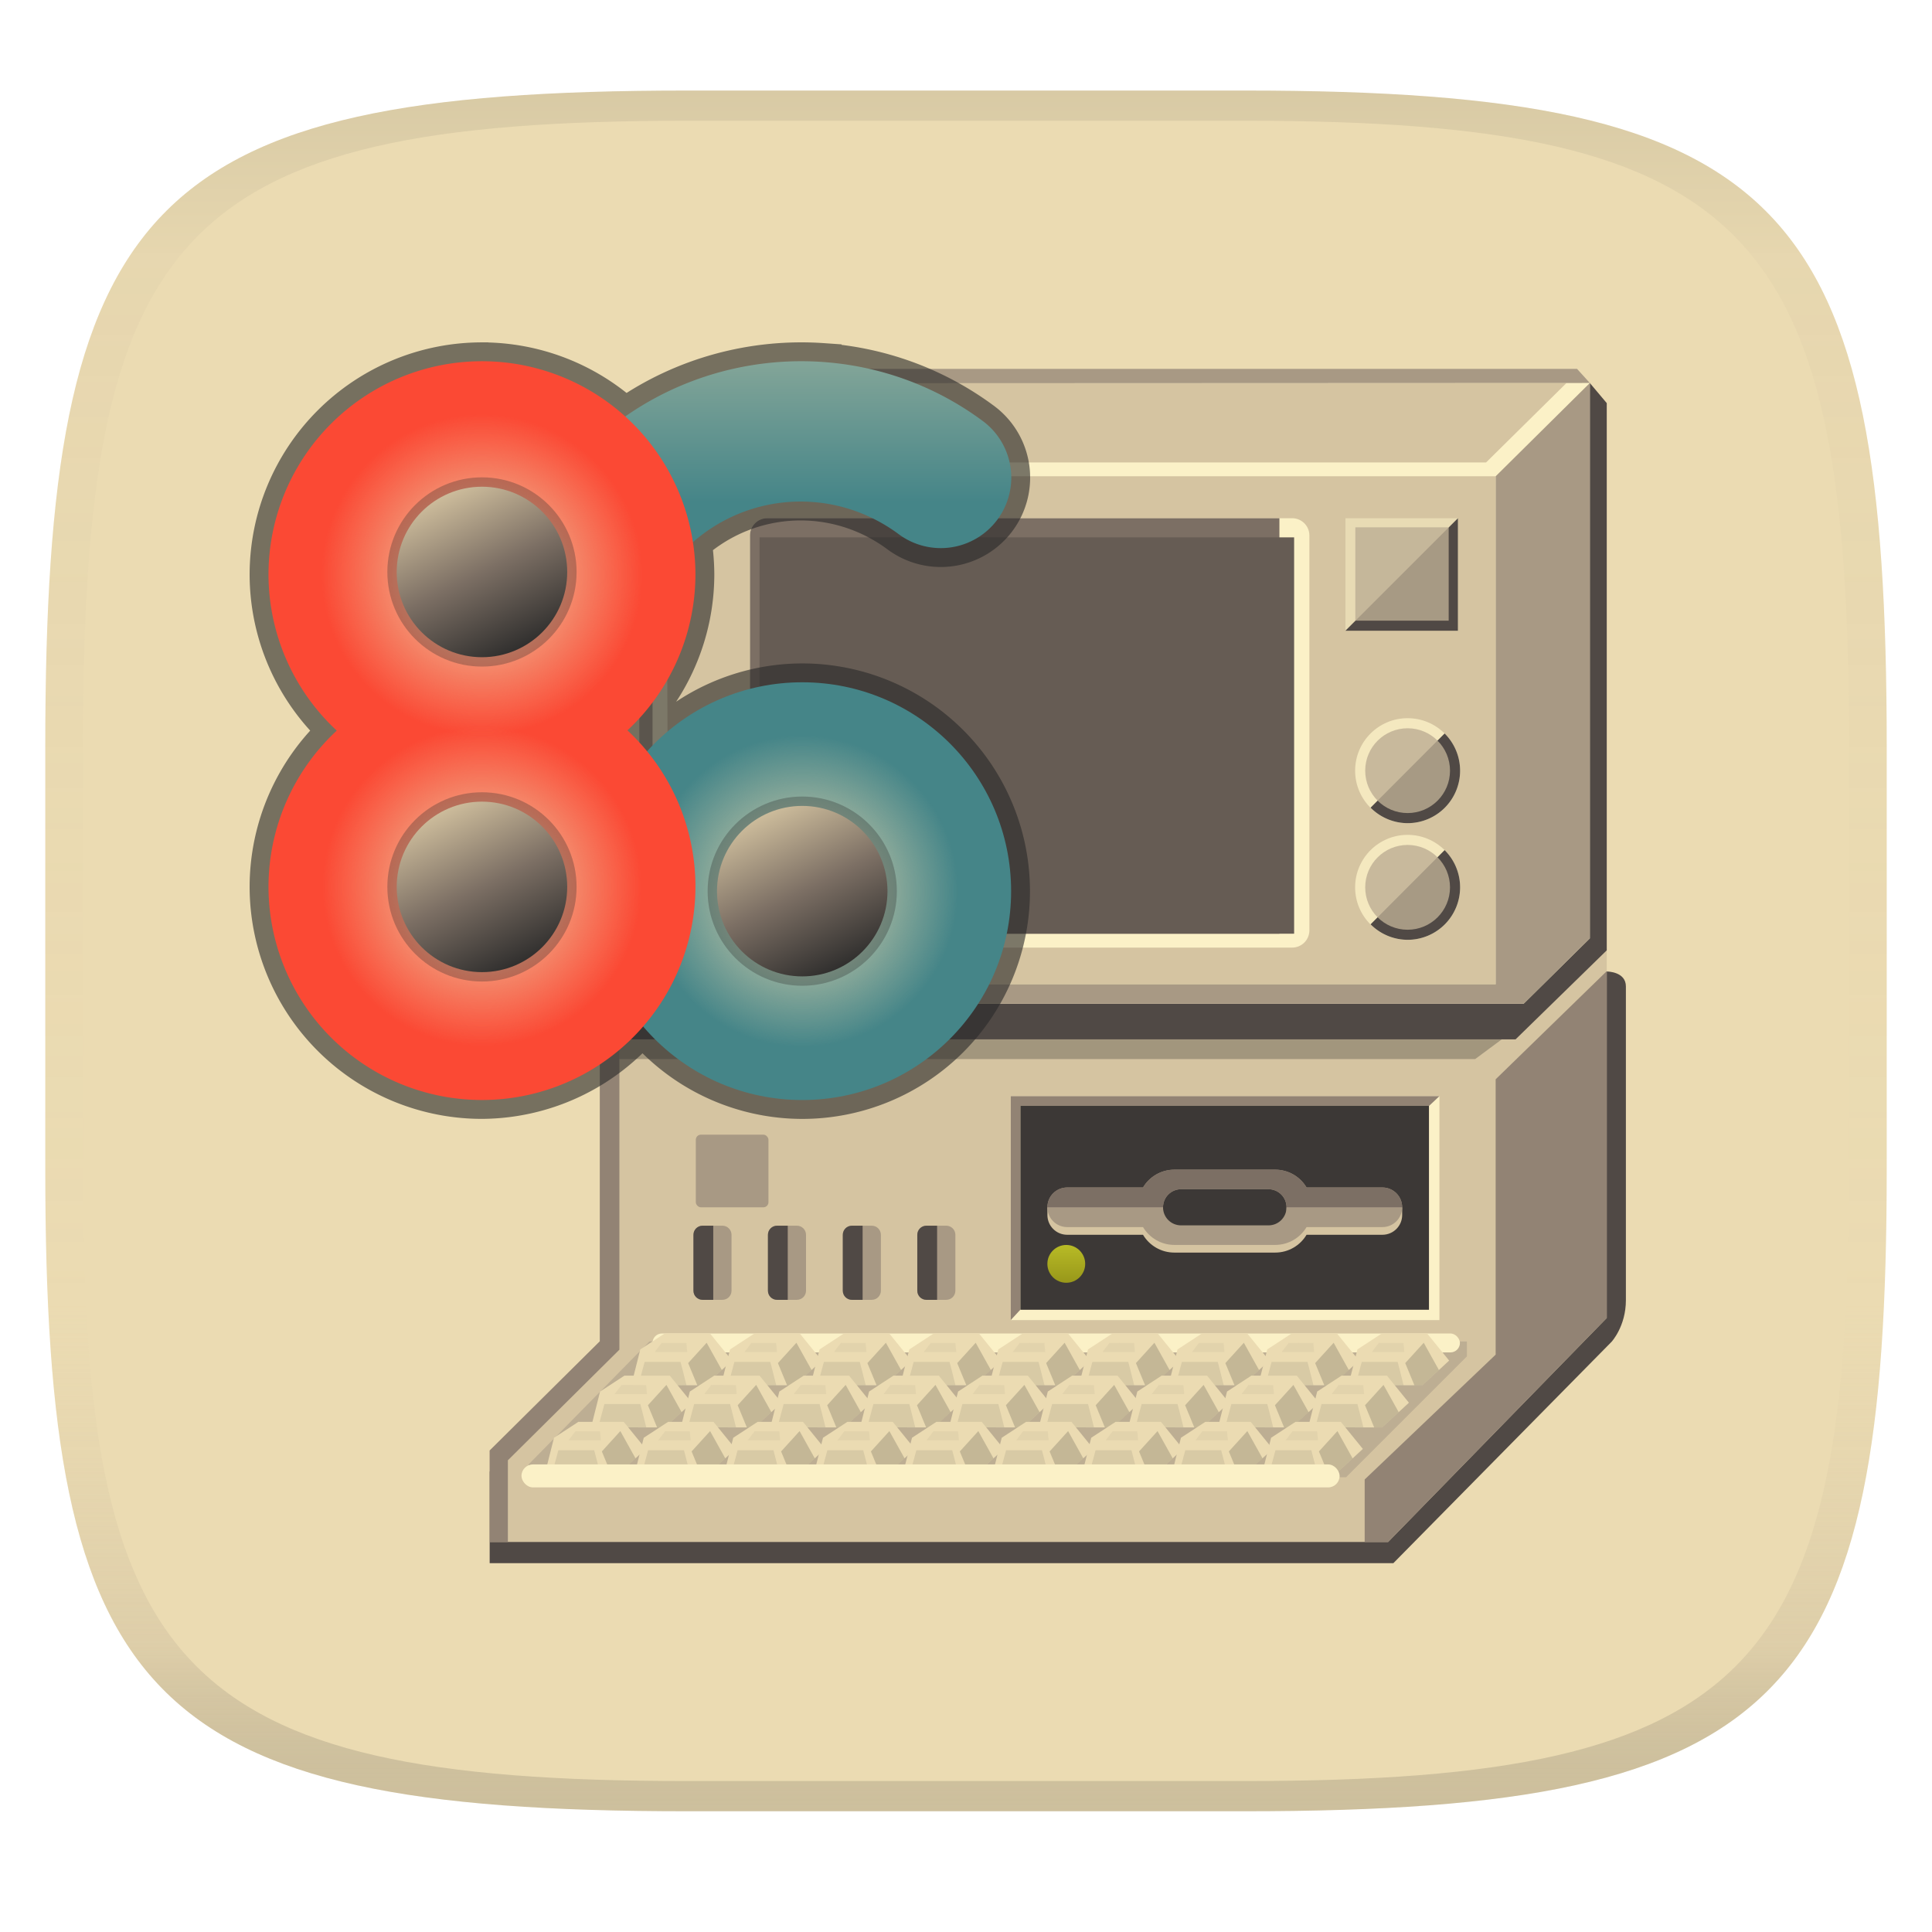 <svg width="256" height="256" version="1.1" xml:space="preserve" xmlns="http://www.w3.org/2000/svg">
    <linearGradient id="b" x1=".5" x2=".5" y2="1" gradientTransform="matrix(244,0,0,228,5.981,12)" gradientUnits="userSpaceOnUse">
        <stop stop-color="#ebdbb2" offset="0"/>
        <stop stop-color="#ebdbb2" offset="1"/>
    </linearGradient>
    <defs>
        <linearGradient id="linearGradient31" x1=".5" x2=".5" y2="1" gradientTransform="matrix(244,0,0,228,5.988,12)" gradientUnits="userSpaceOnUse">
            <stop stop-color="#282828" stop-opacity=".1" offset="0"/>
            <stop stop-color="#bdae93" stop-opacity=".1" offset=".1"/>
            <stop stop-color="#d5c4a1" stop-opacity="0" offset=".702"/>
            <stop stop-color="#bdae93" stop-opacity=".302" offset=".9"/>
            <stop stop-color="#282828" stop-opacity=".15" offset="1"/>
        </linearGradient>
        <linearGradient id="linearGradient57" x1="125.36" x2="125.36" y1="164.38" y2="169.61" gradientUnits="userSpaceOnUse">
            <stop stop-color="#b8bb26" offset="0"/>
            <stop stop-color="#98971a" offset="1"/>
        </linearGradient>
        <linearGradient id="linearGradient68" x1="65.01" x2="73.885" y1="121.5" y2="139.5" gradientUnits="userSpaceOnUse">
            <stop stop-color="#d5c4a1" offset="0"/>
            <stop stop-color="#7c6f64" offset=".5"/>
            <stop stop-color="#282828" offset="1"/>
        </linearGradient>
        <linearGradient id="linearGradient69" x1="65.01" x2="73.885" y1="121.5" y2="139.5" gradientTransform="translate(0,-33.25)" gradientUnits="userSpaceOnUse">
            <stop stop-color="#d5c4a1" offset="0"/>
            <stop stop-color="#7c6f64" offset=".5"/>
            <stop stop-color="#282828" offset="1"/>
        </linearGradient>
        <radialGradient id="radialGradient71" cx="69.385" cy="97.539" r="22.539" gradientTransform="translate(-4.9568e-5 3.31e-5)" gradientUnits="userSpaceOnUse">
            <stop stop-color="#ebdbb2" offset="0"/>
            <stop stop-color="#ebdbb2" stop-opacity="0" offset=".752"/>
        </radialGradient>
        <radialGradient id="radialGradient71-7" cx="69.385" cy="97.539" r="22.539" gradientTransform="translate(-7.6353e-5 32.922)" gradientUnits="userSpaceOnUse">
            <stop stop-color="#ebdbb2" offset="0"/>
            <stop stop-color="#ebdbb2" stop-opacity="0" offset=".747"/>
        </radialGradient>
        <linearGradient id="linearGradient82" x1="65.01" x2="73.885" y1="121.5" y2="139.5" gradientTransform="translate(33.812 .447)" gradientUnits="userSpaceOnUse">
            <stop stop-color="#d5c4a1" offset="0"/>
            <stop stop-color="#7c6f64" offset=".5"/>
            <stop stop-color="#282828" offset="1"/>
        </linearGradient>
        <radialGradient id="radialGradient84" cx="103.2" cy="130.95" r="22.053" gradientUnits="userSpaceOnUse">
            <stop stop-color="#ebdbb2" offset="0"/>
            <stop stop-color="#ebdbb2" stop-opacity="0" offset=".747"/>
        </radialGradient>
        <linearGradient id="linearGradient87" x1="102.2" x2="102.2" y1="75.5" y2="90.337" gradientTransform="translate(.004 -.501)" gradientUnits="userSpaceOnUse">
            <stop stop-color="#83a598" offset="0"/>
            <stop stop-color="#458588" offset="1"/>
        </linearGradient>
    </defs>
    <path d="m165 12c72 0 85 15 85 87v56c0 70-13 85-85 85h-74c-72 0-85-15-85-85v-56c0-72 13-87 85-87z" fill="url(#b)" style="isolation:isolate"/>
    <g transform="matrix(.958 0 0 .958 21.193 7.483)">
        <path d="m45.604 195.74 15.244-15.111 4e-6 -44.4 6.822-9.666h132.49s2.602 0 2.602 2.06v43.403c0 3.625-1.988 5.759-1.988 5.759l-30.178 30.615h-124.99z" fill="#504945" stroke-linecap="round" stroke-linejoin="round" stroke-miterlimit="0" stroke-width="2" style="paint-order:markers fill stroke"/>
        <path d="m45.605 192.81 15.244-15.111v-41.757l8.957-12.692 130.31 0.382v50.852l-30.243 30.985h-124.27z" fill="#d5c4a1" stroke-linecap="round" stroke-linejoin="round" stroke-miterlimit="0" stroke-width="2" style="paint-order:markers fill stroke"/>
        <path d="m184.75 141.47 15.366-14.958v47.972l-30.248 30.99h-3.235l4e-5 -8.652 18.116-17.267z" fill="#928374" stroke-linecap="round" stroke-linejoin="round" stroke-miterlimit="0" stroke-width="2" style="paint-order:markers fill stroke"/>
        <path d="m48.123 205.47-2.518 4e-3v-12.66l15.244-15.111v-41.757l8.957-12.692h2.532l-8.788 12.692v42.924l-15.424 15.295z" fill="#928374"/>
        <path d="m164.06 196.51 16.715-16.715v-2.06h-113.07l-16.715 17.006v1.77z" fill="#bdae93"/>
        <rect x="68.126" y="176.63" width="111.68" height="2.616" ry="1.308" fill="#fbf1c7" style="paint-order:markers fill stroke"/>
        <path d="m77.607 183.78 1.248-4.949 3.371-2.201h6.274l3.043 3.746-3.699 3.418z" fill="#ebdbb2"/>
        <path d="m88.032 177.91-2.558 2.816 1.266 3.064 1.105 2e-3 2.287-2.113z" fill="#282828" opacity=".2"/>
        <path d="m79.457 180.56-0.867 3.221 6.652 8e-3c-0.277-1.162-0.824-3.228-0.824-3.228z" fill="#282828" opacity=".1"/>
        <path d="m80.856 179.19h4.486l-0.116-1.242-3.41-0.017z" fill="#282828" opacity=".05"/>
        <path d="m65.193 183.78 1.248-4.949 3.371-2.201h6.274l3.043 3.746-3.699 3.418z" fill="#ebdbb2"/>
        <path d="m75.617 177.91-2.558 2.816 1.266 3.064 1.105 2e-3 2.287-2.113z" fill="#282828" opacity=".2"/>
        <path d="m67.042 180.56-0.867 3.221 6.652 8e-3c-0.277-1.162-0.824-3.228-0.824-3.228z" fill="#282828" opacity=".1"/>
        <path d="m68.442 179.19h4.486l-0.116-1.242-3.41-0.017z" fill="#282828" opacity=".05"/>
        <path d="m102.4 183.78 1.248-4.949 3.371-2.201h6.274l3.043 3.746-3.699 3.418z" fill="#ebdbb2"/>
        <path d="m112.83 177.91-2.558 2.816 1.266 3.064 1.105 2e-3 2.287-2.113z" fill="#282828" opacity=".2"/>
        <path d="m104.25 180.56-0.867 3.221 6.652 8e-3c-0.277-1.162-0.824-3.228-0.824-3.228z" fill="#282828" opacity=".1"/>
        <path d="m105.65 179.19h4.486l-0.116-1.242-3.41-0.017z" fill="#282828" opacity=".05"/>
        <path d="m89.986 183.78 1.248-4.949 3.371-2.201h6.274l3.043 3.746-3.699 3.418z" fill="#ebdbb2"/>
        <path d="m100.41 177.91-2.558 2.816 1.266 3.064 1.105 2e-3 2.287-2.113z" fill="#282828" opacity=".2"/>
        <path d="m91.835 180.56-0.867 3.221 6.652 8e-3c-0.277-1.162-0.824-3.228-0.824-3.228z" fill="#282828" opacity=".1"/>
        <path d="m93.235 179.19h4.486l-0.116-1.242-3.41-0.017z" fill="#282828" opacity=".05"/>
        <path d="m127.12 183.78 1.248-4.949 3.371-2.201h6.274l3.043 3.746-3.699 3.418z" fill="#ebdbb2"/>
        <path d="m137.55 177.91-2.558 2.816 1.266 3.064 1.105 2e-3 2.287-2.113z" fill="#282828" opacity=".2"/>
        <path d="m128.97 180.56-0.867 3.221 6.652 8e-3c-0.277-1.162-0.824-3.228-0.824-3.228z" fill="#282828" opacity=".1"/>
        <path d="m130.37 179.19h4.486l-0.116-1.242-3.41-0.017z" fill="#282828" opacity=".05"/>
        <path d="m114.71 183.78 1.248-4.949 3.371-2.201h6.274l3.043 3.746-3.699 3.418z" fill="#ebdbb2"/>
        <path d="m125.13 177.91-2.558 2.816 1.266 3.064 1.105 2e-3 2.287-2.113z" fill="#282828" opacity=".2"/>
        <path d="m116.56 180.56-0.867 3.221 6.652 8e-3c-0.277-1.162-0.824-3.228-0.824-3.228z" fill="#282828" opacity=".1"/>
        <path d="m117.96 179.19h4.486l-0.116-1.242-3.41-0.017z" fill="#282828" opacity=".05"/>
        <path d="m151.91 183.78 1.248-4.949 3.371-2.201h6.274l3.043 3.746-3.699 3.418z" fill="#ebdbb2"/>
        <path d="m162.34 177.91-2.558 2.816 1.266 3.064 1.105 2e-3 2.287-2.113z" fill="#282828" opacity=".2"/>
        <path d="m153.76 180.56-0.867 3.221 6.652 8e-3c-0.277-1.162-0.824-3.228-0.824-3.228z" fill="#282828" opacity=".1"/>
        <path d="m155.16 179.19h4.486l-0.116-1.242-3.41-0.017z" fill="#282828" opacity=".05"/>
        <path d="m164.38 183.78 1.248-4.949 3.371-2.201h6.274l3.043 3.746-3.699 3.418z" fill="#ebdbb2"/>
        <path d="m174.8 177.91-2.558 2.816 1.266 3.064 1.105 2e-3 2.287-2.113z" fill="#282828" opacity=".2"/>
        <path d="m166.23 180.56-0.867 3.221 6.652 8e-3c-0.277-1.162-0.824-3.228-0.824-3.228z" fill="#282828" opacity=".1"/>
        <path d="m167.63 179.19h4.486l-0.116-1.242-3.41-0.017z" fill="#282828" opacity=".05"/>
        <path d="m139.5 183.78 1.248-4.949 3.371-2.201h6.274l3.043 3.746-3.699 3.418z" fill="#ebdbb2"/>
        <path d="m149.92 177.91-2.558 2.816 1.266 3.064 1.105 2e-3 2.287-2.113z" fill="#282828" opacity=".2"/>
        <path d="m141.35 180.56-0.867 3.221 6.652 8e-3c-0.277-1.162-0.824-3.228-0.824-3.228z" fill="#282828" opacity=".1"/>
        <path d="m142.75 179.19h4.486l-0.116-1.242-3.41-0.017z" fill="#282828" opacity=".05"/>
        <g transform="translate(-5.564,5.828)">
            <path d="m77.607 183.78 1.248-4.949 3.371-2.201h6.274l3.043 3.746-3.699 3.418z" fill="#ebdbb2"/>
            <path d="m88.032 177.91-2.558 2.816 1.266 3.064 1.105 2e-3 2.287-2.113z" fill="#282828" opacity=".2"/>
            <path d="m79.457 180.56-0.867 3.221 6.652 8e-3c-0.277-1.162-0.824-3.228-0.824-3.228z" fill="#282828" opacity=".1"/>
            <path d="m80.856 179.19h4.486l-0.116-1.242-3.41-0.017z" fill="#282828" opacity=".05"/>
            <path d="m65.193 183.78 1.248-4.949 3.371-2.201h6.274l3.043 3.746-3.699 3.418z" fill="#ebdbb2"/>
            <path d="m75.617 177.91-2.558 2.816 1.266 3.064 1.105 2e-3 2.287-2.113z" fill="#282828" opacity=".2"/>
            <path d="m67.042 180.56-0.867 3.221 6.652 8e-3c-0.277-1.162-0.824-3.228-0.824-3.228z" fill="#282828" opacity=".1"/>
            <path d="m68.442 179.19h4.486l-0.116-1.242-3.41-0.017z" fill="#282828" opacity=".05"/>
            <path d="m102.4 183.78 1.248-4.949 3.371-2.201h6.274l3.043 3.746-3.699 3.418z" fill="#ebdbb2"/>
            <path d="m112.83 177.91-2.558 2.816 1.266 3.064 1.105 2e-3 2.287-2.113z" fill="#282828" opacity=".2"/>
            <path d="m104.25 180.56-0.867 3.221 6.652 8e-3c-0.277-1.162-0.824-3.228-0.824-3.228z" fill="#282828" opacity=".1"/>
            <path d="m105.65 179.19h4.486l-0.116-1.242-3.41-0.017z" fill="#282828" opacity=".05"/>
            <path d="m89.986 183.78 1.248-4.949 3.371-2.201h6.274l3.043 3.746-3.699 3.418z" fill="#ebdbb2"/>
            <path d="m100.41 177.91-2.558 2.816 1.266 3.064 1.105 2e-3 2.287-2.113z" fill="#282828" opacity=".2"/>
            <path d="m91.835 180.56-0.867 3.221 6.652 8e-3c-0.277-1.162-0.824-3.228-0.824-3.228z" fill="#282828" opacity=".1"/>
            <path d="m93.235 179.19h4.486l-0.116-1.242-3.41-0.017z" fill="#282828" opacity=".05"/>
            <path d="m127.12 183.78 1.248-4.949 3.371-2.201h6.274l3.043 3.746-3.699 3.418z" fill="#ebdbb2"/>
            <path d="m137.55 177.91-2.558 2.816 1.266 3.064 1.105 2e-3 2.287-2.113z" fill="#282828" opacity=".2"/>
            <path d="m128.97 180.56-0.867 3.221 6.652 8e-3c-0.277-1.162-0.824-3.228-0.824-3.228z" fill="#282828" opacity=".1"/>
            <path d="m130.37 179.19h4.486l-0.116-1.242-3.41-0.017z" fill="#282828" opacity=".05"/>
            <path d="m114.71 183.78 1.248-4.949 3.371-2.201h6.274l3.043 3.746-3.699 3.418z" fill="#ebdbb2"/>
            <path d="m125.13 177.91-2.558 2.816 1.266 3.064 1.105 2e-3 2.287-2.113z" fill="#282828" opacity=".2"/>
            <path d="m116.56 180.56-0.867 3.221 6.652 8e-3c-0.277-1.162-0.824-3.228-0.824-3.228z" fill="#282828" opacity=".1"/>
            <path d="m117.96 179.19h4.486l-0.116-1.242-3.41-0.017z" fill="#282828" opacity=".05"/>
            <path d="m151.91 183.78 1.248-4.949 3.371-2.201h6.274l3.043 3.746-3.699 3.418z" fill="#ebdbb2"/>
            <path d="m162.34 177.91-2.558 2.816 1.266 3.064 1.105 2e-3 2.287-2.113z" fill="#282828" opacity=".2"/>
            <path d="m153.76 180.56-0.867 3.221 6.652 8e-3c-0.277-1.162-0.824-3.228-0.824-3.228z" fill="#282828" opacity=".1"/>
            <path d="m155.16 179.19h4.486l-0.116-1.242-3.41-0.017z" fill="#282828" opacity=".05"/>
            <path d="m164.38 183.78 1.248-4.949 3.371-2.201h6.274l3.043 3.746-3.699 3.418z" fill="#ebdbb2"/>
            <path d="m174.8 177.91-2.558 2.816 1.266 3.064 1.105 2e-3 2.287-2.113z" fill="#282828" opacity=".2"/>
            <path d="m166.23 180.56-0.867 3.221 6.652 8e-3c-0.277-1.162-0.824-3.228-0.824-3.228z" fill="#282828" opacity=".1"/>
            <path d="m167.63 179.19h4.486l-0.116-1.242-3.41-0.017z" fill="#282828" opacity=".05"/>
            <path d="m139.5 183.78 1.248-4.949 3.371-2.201h6.274l3.043 3.746-3.699 3.418z" fill="#ebdbb2"/>
            <path d="m149.92 177.91-2.558 2.816 1.266 3.064 1.105 2e-3 2.287-2.113z" fill="#282828" opacity=".2"/>
            <path d="m141.35 180.56-0.867 3.221 6.652 8e-3c-0.277-1.162-0.824-3.228-0.824-3.228z" fill="#282828" opacity=".1"/>
            <path d="m142.75 179.19h4.486l-0.116-1.242-3.41-0.017z" fill="#282828" opacity=".05"/>
        </g>
        <g transform="translate(-11.937,12.22)">
            <path d="m77.607 183.78 1.248-4.949 3.371-2.201h6.274l3.043 3.746-3.699 3.418z" fill="#ebdbb2"/>
            <path d="m88.032 177.91-2.558 2.816 1.266 3.064 1.105 2e-3 2.287-2.113z" fill="#282828" opacity=".2"/>
            <path d="m79.457 180.56-0.867 3.221 6.652 8e-3c-0.277-1.162-0.824-3.228-0.824-3.228z" fill="#282828" opacity=".1"/>
            <path d="m80.856 179.19h4.486l-0.116-1.242-3.41-0.017z" fill="#282828" opacity=".05"/>
            <path d="m65.193 183.78 1.248-4.949 3.371-2.201h6.274l3.043 3.746-3.699 3.418z" fill="#ebdbb2"/>
            <path d="m75.617 177.91-2.558 2.816 1.266 3.064 1.105 2e-3 2.287-2.113z" fill="#282828" opacity=".2"/>
            <path d="m67.042 180.56-0.867 3.221 6.652 8e-3c-0.277-1.162-0.824-3.228-0.824-3.228z" fill="#282828" opacity=".1"/>
            <path d="m68.442 179.19h4.486l-0.116-1.242-3.41-0.017z" fill="#282828" opacity=".05"/>
            <path d="m102.4 183.78 1.248-4.949 3.371-2.201h6.274l3.043 3.746-3.699 3.418z" fill="#ebdbb2"/>
            <path d="m112.83 177.91-2.558 2.816 1.266 3.064 1.105 2e-3 2.287-2.113z" fill="#282828" opacity=".2"/>
            <path d="m104.25 180.56-0.867 3.221 6.652 8e-3c-0.277-1.162-0.824-3.228-0.824-3.228z" fill="#282828" opacity=".1"/>
            <path d="m105.65 179.19h4.486l-0.116-1.242-3.41-0.017z" fill="#282828" opacity=".05"/>
            <path d="m89.986 183.78 1.248-4.949 3.371-2.201h6.274l3.043 3.746-3.699 3.418z" fill="#ebdbb2"/>
            <path d="m100.41 177.91-2.558 2.816 1.266 3.064 1.105 2e-3 2.287-2.113z" fill="#282828" opacity=".2"/>
            <path d="m91.835 180.56-0.867 3.221 6.652 8e-3c-0.277-1.162-0.824-3.228-0.824-3.228z" fill="#282828" opacity=".1"/>
            <path d="m93.235 179.19h4.486l-0.116-1.242-3.41-0.017z" fill="#282828" opacity=".05"/>
            <path d="m127.12 183.78 1.248-4.949 3.371-2.201h6.274l3.043 3.746-3.699 3.418z" fill="#ebdbb2"/>
            <path d="m137.55 177.91-2.558 2.816 1.266 3.064 1.105 2e-3 2.287-2.113z" fill="#282828" opacity=".2"/>
            <path d="m128.97 180.56-0.867 3.221 6.652 8e-3c-0.277-1.162-0.824-3.228-0.824-3.228z" fill="#282828" opacity=".1"/>
            <path d="m130.37 179.19h4.486l-0.116-1.242-3.41-0.017z" fill="#282828" opacity=".05"/>
            <path d="m114.71 183.78 1.248-4.949 3.371-2.201h6.274l3.043 3.746-3.699 3.418z" fill="#ebdbb2"/>
            <path d="m125.13 177.91-2.558 2.816 1.266 3.064 1.105 2e-3 2.287-2.113z" fill="#282828" opacity=".2"/>
            <path d="m116.56 180.56-0.867 3.221 6.652 8e-3c-0.277-1.162-0.824-3.228-0.824-3.228z" fill="#282828" opacity=".1"/>
            <path d="m117.96 179.19h4.486l-0.116-1.242-3.41-0.017z" fill="#282828" opacity=".05"/>
            <path d="m151.91 183.78 1.248-4.949 3.371-2.201h6.274l3.043 3.746-3.699 3.418z" fill="#ebdbb2"/>
            <path d="m162.34 177.91-2.558 2.816 1.266 3.064 1.105 2e-3 2.287-2.113z" fill="#282828" opacity=".2"/>
            <path d="m153.76 180.56-0.867 3.221 6.652 8e-3c-0.277-1.162-0.824-3.228-0.824-3.228z" fill="#282828" opacity=".1"/>
            <path d="m155.16 179.19h4.486l-0.116-1.242-3.41-0.017z" fill="#282828" opacity=".05"/>
            <path d="m164.38 183.78 1.248-4.949 3.371-2.201h6.274l3.043 3.746-3.699 3.418z" fill="#ebdbb2"/>
            <path d="m174.8 177.91-2.558 2.816 1.266 3.064 1.105 2e-3 2.287-2.113z" fill="#282828" opacity=".2"/>
            <path d="m166.23 180.56-0.867 3.221 6.652 8e-3c-0.277-1.162-0.824-3.228-0.824-3.228z" fill="#282828" opacity=".1"/>
            <path d="m167.63 179.19h4.486l-0.116-1.242-3.41-0.017z" fill="#282828" opacity=".05"/>
            <path d="m139.5 183.78 1.248-4.949 3.371-2.201h6.274l3.043 3.746-3.699 3.418z" fill="#ebdbb2"/>
            <path d="m149.92 177.91-2.558 2.816 1.266 3.064 1.105 2e-3 2.287-2.113z" fill="#282828" opacity=".2"/>
            <path d="m141.35 180.56-0.867 3.221 6.652 8e-3c-0.277-1.162-0.824-3.228-0.824-3.228z" fill="#282828" opacity=".1"/>
            <path d="m142.75 179.19h4.486l-0.116-1.242-3.41-0.017z" fill="#282828" opacity=".05"/>
        </g>
        <rect x="50.006" y="194.74" width="113.16" height="3.178" ry="1.589" fill="#fbf1c7" style="paint-order:markers fill stroke"/>
        
            <rect x="118.99" y="145.15" width="56.549" height="28.208" fill="#3c3836" stroke-linecap="round" stroke-linejoin="round" stroke-miterlimit="0" stroke-width="2.009" style="paint-order:markers fill stroke"/>
            <path d="m117.68 143.8v30.977h59.291v-30.977zm1.312 1.346h56.549v28.207h-56.549z" fill="#fbf1c7" stroke-linecap="round" stroke-linejoin="round" stroke-miterlimit="0" stroke-width="2.156" style="paint-order:markers fill stroke"/>
            <path d="m117.68 143.8v30.977l1.312-1.424v-28.207h56.549l1.43-1.346z" fill="#928374" stroke-linecap="round" stroke-linejoin="round" stroke-miterlimit="0" stroke-width="2.156" style="paint-order:markers fill stroke"/>
            <circle cx="125.36" cy="167" r="2.615" fill="url(#linearGradient57)" style="paint-order:markers fill stroke"/>
            <path d="m140.32 165.44c-1.854 0-3.465-0.986-4.348-2.464h-10.483c-1.517 0-2.74-1.22-2.74-2.737v-1.059l15.994 9.5e-4 -6e-4 1.056c0 1.385 1.114 2.499 2.499 2.499h12.086c1.385 0 2.497-1.114 2.497-2.499v-1.057h15.995v1.059c0 1.517-1.222 2.737-2.74 2.737h-10.485c-0.883 1.478-2.494 2.464-4.348 2.464z" fill="#d5c4a1" style="paint-order:markers fill stroke"/>
            <path d="m140.32 153.97c-1.854 0-3.465 0.986-4.348 2.465h-10.484c-1.517 0-2.74 1.221-2.74 2.738s1.223 2.74 2.74 2.74h10.486c0.883 1.477 2.493 2.467 4.346 2.467h13.926c1.853 0 3.465-0.989 4.348-2.467h10.486c1.517 0 2.738-1.223 2.738-2.74s-1.221-2.738-2.738-2.738h-10.486c-0.883-1.478-2.494-2.465-4.348-2.465zm0.92 2.705h12.086c1.385 0 2.498 1.115 2.498 2.5s-1.113 2.5-2.498 2.5h-12.086c-1.385 0-2.498-1.115-2.498-2.5s1.113-2.5 2.498-2.5z" fill="#a89984" style="paint-order:markers fill stroke"/>
            <path d="m140.32 153.97c-1.854 0-3.465 0.986-4.348 2.464h-10.483c-1.517 0-2.74 1.22-2.74 2.737v2e-3h15.993c0-1.385 1.114-2.499 2.499-2.499h12.086c1.385 0 2.497 1.114 2.497 2.499h15.995v-2e-3c0-1.517-1.222-2.737-2.74-2.737h-10.485c-0.883-1.478-2.494-2.464-4.348-2.464z" fill="#7c6f64" style="paint-order:markers fill stroke"/>
        
        <rect x="74.119" y="149.13" width="10.047" height="10.047" ry=".702" fill="#a89984" style="paint-order:markers fill stroke"/>
        <path d="m75.055 161.72c-0.7 0-1.264 0.563-1.264 1.264v7.727c0 0.7 0.563 1.264 1.264 1.264h2.74c0.7 0 1.264-0.563 1.264-1.264v-7.727c0-0.7-0.563-1.264-1.264-1.264zm10.303 0c-0.7 0-1.264 0.563-1.264 1.264v7.727c0 0.7 0.563 1.264 1.264 1.264h2.74c0.7 0 1.264-0.563 1.264-1.264v-7.727c0-0.7-0.563-1.264-1.264-1.264zm10.357 0c-0.7 0-1.266 0.563-1.266 1.264v7.727c0 0.7 0.565 1.264 1.266 1.264h2.738c0.7 0 1.264-0.563 1.264-1.264v-7.727c0-0.7-0.563-1.264-1.264-1.264zm10.301 0c-0.7 0-1.264 0.563-1.264 1.264v7.727c0 0.7 0.563 1.264 1.264 1.264h2.74c0.7 0 1.264-0.563 1.264-1.264v-7.727c0-0.7-0.563-1.264-1.264-1.264z" fill="#a89984" style="paint-order:markers fill stroke"/>
        <path d="m75.055 161.72c-0.7 0-1.264 0.563-1.264 1.264v7.727c0 0.7 0.563 1.264 1.264 1.264h1.477v-10.254zm10.303 0c-0.7 0-1.264 0.563-1.264 1.264v7.727c0 0.7 0.563 1.264 1.264 1.264h1.477v-10.254zm10.355 0c-0.7 0-1.264 0.563-1.264 1.264v7.727c0 0.7 0.563 1.264 1.264 1.264h1.477v-10.254zm10.303 0c-0.7 0-1.264 0.563-1.264 1.264v7.727c0 0.7 0.563 1.264 1.264 1.264h1.477v-10.254z" fill="#504945" style="paint-order:markers fill stroke"/>
    
    
        <path d="m185.59 135.95-3.681 2.727h-118.36v-2.727z" fill="#282828" opacity=".3"/>
        <path d="m68.681 60.234 14.46-14.434 114.63-0.641 2.345 2.787v75.687l-12.611 12.313-123.95 5.9e-4 3.419-4.938z" fill="#504945" stroke-linecap="round" stroke-linejoin="round" stroke-miterlimit="0" stroke-width="2" style="paint-order:markers fill stroke"/>
        <path d="m66.3 57.638 14.46-14.434 115.24 1e-6 1.771 1.956v76.816l-9.145 9.032h-122.33z" fill="#fbf1c7" stroke-linecap="round" stroke-linejoin="round" stroke-miterlimit="0" stroke-width="2" style="paint-order:markers fill stroke"/>
        <path d="m70.071 58.059h114.68v70.28l-114.42 2e-4z" fill="#d5c4a1" stroke-linecap="round" stroke-linejoin="round" stroke-miterlimit="0" stroke-width="2.04" style="paint-order:markers fill stroke"/>
        <path d="m197.78 45.159-13.024 12.9v70.28h-114.41v2.669h118.29l9.145-9.032z" fill="#a89984"/>
        <path d="m70.134 56.151h113.29l11.126-10.991-112.93 0.046z" fill="#d5c4a1"/>
        <path d="m197.78 45.159-116.16 0.047-13.486 12.853v72.949l-1.838-2.2e-4 0.004-73.37 14.468-14.434 115.24 1e-6z" fill="#a89984"/>
        <path d="m84 63.866c-1.323 0-2.389 1.066-2.389 2.389v54.611c0 1.323 1.066 2.389 2.389 2.389h72.598c1.323 0 2.387-1.066 2.387-2.389v-54.611c0-1.323-1.064-2.389-2.387-2.389z" fill="#fbf1c7" style="paint-order:markers fill stroke"/>
        <path d="m84 63.866c-1.323 0-2.389 1.066-2.389 2.389v54.611s0.004 0.194 0.036 0.467h73.193l-7.7e-4 -57.467z" fill="#7c6f64" style="paint-order:markers fill stroke"/>
        <rect x="82.936" y="66.514" width="73.937" height="54.819" ry="0" fill="#665c54" style="paint-order:markers fill stroke"/>
        <rect x="163.97" y="63.865" width="15.565" height="15.565" fill="#fbf1c7" opacity=".505" style="paint-order:markers fill stroke"/>
        <path d="m179.53 63.865-15.566 15.564h15.566z" fill="#504945" style="paint-order:markers fill stroke"/>
        <rect x="165.34" y="65.124" width="12.912" height="12.912" fill="#bdae93" opacity=".8" style="paint-order:markers fill stroke"/>
        <circle cx="172.57" cy="98.783" r="7.259" fill="#fbf1c7" opacity=".8" style="paint-order:markers fill stroke"/>
        <path d="m177.69 93.637-10.24 10.266a7.259 7.259 0 0 0 5.121 2.141 7.259 7.259 0 0 0 7.26-7.26 7.259 7.259 0 0 0-2.141-5.146z" fill="#504945" style="paint-order:markers fill stroke"/>
        <circle cx="172.57" cy="98.783" r="5.865" fill="#bdae93" opacity=".8" style="paint-order:markers fill stroke"/>
        <circle cx="172.57" cy="114.92" r="7.259" fill="#fbf1c7" opacity=".8" style="paint-order:markers fill stroke"/>
        <path d="m177.69 109.77-10.24 10.266a7.259 7.259 0 0 0 5.121 2.141 7.259 7.259 0 0 0 7.26-7.26 7.259 7.259 0 0 0-2.141-5.146z" fill="#504945" style="paint-order:markers fill stroke"/>
        <circle cx="172.57" cy="114.92" r="5.865" fill="#bdae93" opacity=".8" style="paint-order:markers fill stroke"/>
    </g>
    <g transform="matrix(1.255,0,0,1.255,-23.215,-46.26)">
        
        <path d="m69.385 75.001a22.539 22.539 0 0 0-22.539 22.539 22.539 22.539 0 0 0 7.206 16.461 22.539 22.539 0 0 0-7.206 16.461 22.539 22.539 0 0 0 22.539 22.539 22.539 22.539 0 0 0 16.964-7.852 22.053 22.053 0 0 0 16.85 7.856 22.053 22.053 0 0 0 22.053-22.053 22.053 22.053 0 0 0-22.053-22.053 22.053 22.053 0 0 0-16.394 7.339 22.539 22.539 0 0 0-2.061-2.264 22.539 22.539 0 0 0 7.18-16.433 22.539 22.539 0 0 0-0.271-3.43c6.073-5.324 15.054-5.801 21.742-0.842a7.442 7.442 0 0 0 10.412-1.547 7.442 7.442 0 0 0-1.546-10.41c-5.083-3.769-10.961-5.819-16.9-6.232v-0.002c-7.313-0.509-14.718 1.466-20.851 5.763a22.539 22.539 0 0 0-15.124-5.839z" fill="none" opacity=".6" stroke="#282828" stroke-width="3.985" style="paint-order:markers fill stroke"/><circle cx="103.2" cy="130.95" r="22.053" fill="#458588" style="paint-order:markers fill stroke"/>
        <circle cx="103.2" cy="130.95" r="22.053" fill="url(#radialGradient84)" style="paint-order:markers fill stroke"/>
        <circle cx="103.2" cy="130.95" r="9.99" fill="#282828" opacity=".3" style="paint-order:markers fill stroke"/>
        <circle cx="103.2" cy="130.95" r="9" fill="url(#linearGradient82)" style="paint-order:markers fill stroke"/>
        <path d="m105.36 75.077c-9.899-0.689-19.97 3.168-26.822 11.186a7.442 7.442 0 0 0 0.822 10.492 7.442 7.442 0 0 0 10.492-0.822c5.974-6.99 16.157-8.142 23.543-2.666a7.442 7.442 0 0 0 10.412-1.547 7.442 7.442 0 0 0-1.547-10.41c-5.083-3.769-10.961-5.819-16.9-6.232z" fill="url(#linearGradient87)" style="paint-order:markers fill stroke"/>
        
        <path d="m69.385 75a22.539 22.539 0 0 0-22.539 22.539 22.539 22.539 0 0 0 7.207 16.461 22.539 22.539 0 0 0-7.207 16.461 22.539 22.539 0 0 0 22.539 22.539 22.539 22.539 0 0 0 22.539-22.539 22.539 22.539 0 0 0-7.18-16.488 22.539 22.539 0 0 0 7.18-16.434 22.539 22.539 0 0 0-22.539-22.539z" fill="#fb4934" style="paint-order:markers fill stroke"/>
        <circle cx="69.385" cy="97.539" r="22.539" fill="url(#radialGradient71)" style="paint-order:markers fill stroke"/>
        <circle cx="69.385" cy="130.46" r="22.539" fill="url(#radialGradient71-7)" style="paint-order:markers fill stroke"/>
        <circle cx="69.385" cy="130.5" r="9.99" fill="#282828" opacity=".3" style="paint-order:markers fill stroke"/>
        <circle cx="69.385" cy="130.5" r="9" fill="url(#linearGradient68)" style="paint-order:markers fill stroke"/>
        <circle cx="69.385" cy="97.25" r="9.99" fill="#282828" opacity=".3" style="paint-order:markers fill stroke"/>
        <circle cx="69.385" cy="97.25" r="9" fill="url(#linearGradient69)" style="paint-order:markers fill stroke"/>
    </g>
    <path d="m91 12c-72 0-85 15-85 87v56c0 70 13 85 85 85h74c72 0 85-15 85-85v-56c0-72-13-87-85-87zm0 4h74c68 0 80 15 80 83v56c0 66-12 81-80 81h-74c-68 0-80-15-80-81v-56c0-68 12-83 80-83z" fill="url(#linearGradient31)" style="isolation:isolate"/>
</svg>
